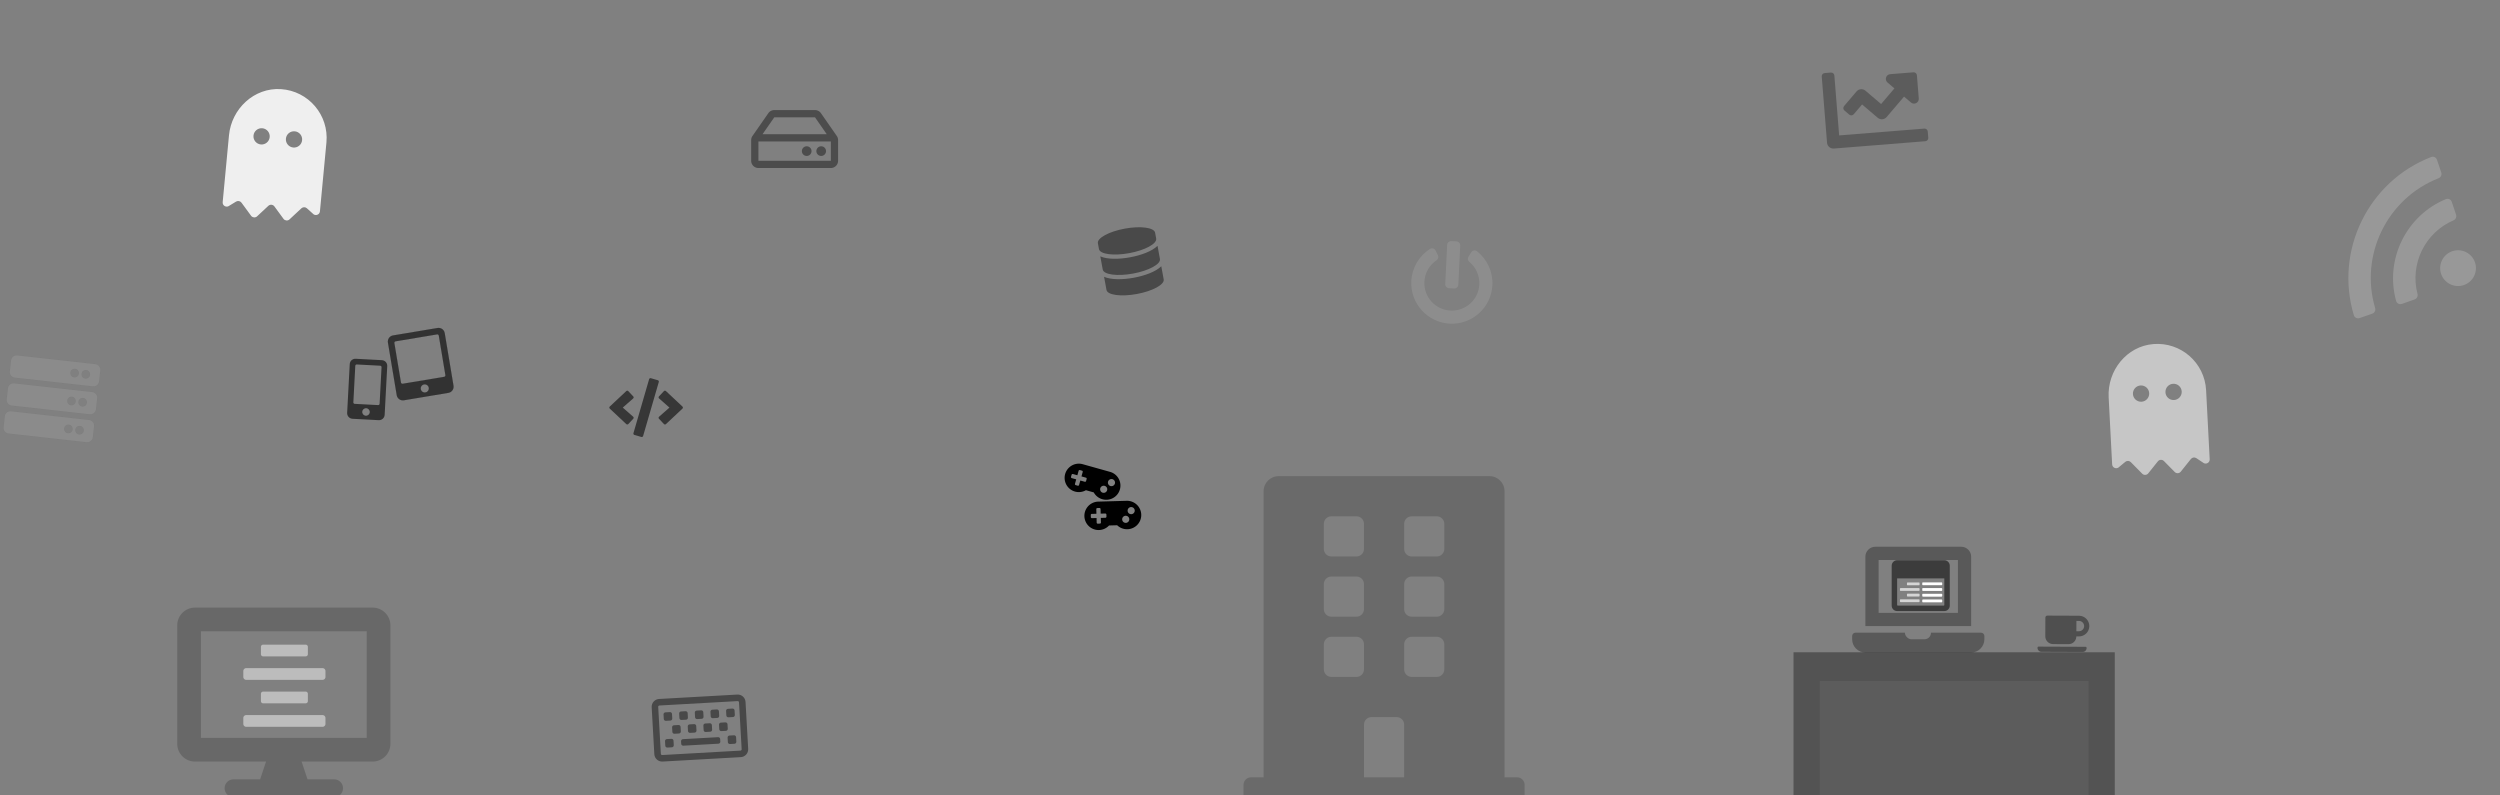 <?xml version="1.0" encoding="UTF-8" standalone="no"?>
<!-- Created with Inkscape (http://www.inkscape.org/) -->

<svg
   xmlns:dc="http://purl.org/dc/elements/1.1/"
   xmlns:cc="http://creativecommons.org/ns#"
   xmlns:rdf="http://www.w3.org/1999/02/22-rdf-syntax-ns#"
   xmlns:svg="http://www.w3.org/2000/svg"
   xmlns="http://www.w3.org/2000/svg"
   xmlns:sodipodi="http://sodipodi.sourceforge.net/DTD/sodipodi-0.dtd"
   xmlns:inkscape="http://www.inkscape.org/namespaces/inkscape"
   width="2200"
   height="700"
   viewBox="0 0 582.083 185.208"
   version="1.1"
   id="svg8"
   inkscape:version="0.92.4 (5da689c313, 2019-01-14)"
   sodipodi:docname="heroBg.svg">
  <rect x="0" y="0" width="582.083" height="185.208" fill="#808080" stroke="none"/>
  <defs
     id="defs2" />
  <sodipodi:namedview
     id="base"
     pagecolor="#ffffff"
     bordercolor="#666666"
     borderopacity="1.0"
     inkscape:pageopacity="0.0"
     inkscape:pageshadow="2"
     inkscape:zoom="1.4"
     inkscape:cx="1560.7404"
     inkscape:cy="122.62853"
     inkscape:document-units="mm"
     inkscape:current-layer="layer1"
     showgrid="false"
     units="px"
     inkscape:pagecheckerboard="true"
     inkscape:window-width="2312"
     inkscape:window-height="2083"
     inkscape:window-x="1518"
     inkscape:window-y="0"
     inkscape:window-maximized="0" />
  <g
     inkscape:label="Layer 1"
     inkscape:groupmode="layer"
     id="layer1"
     transform="translate(0,-111.792)">
    <path
       id="path10"
       d="m 268.945,165.972 0.25,1.359 c 0.221,1.198 -2.582,2.724 -6.259,3.401 -3.677,0.677 -6.839,0.25 -7.06,-0.948 l -0.25,-1.359 c -0.221,-1.198 2.582,-2.724 6.259,-3.401 3.677,-0.677 6.839,-0.25 7.06,0.948 z m 0.563,3.058 0.563,3.058 c 0.221,1.198 -2.582,2.724 -6.259,3.401 -3.677,0.677 -6.839,0.25 -7.06,-0.948 l -0.563,-3.058 c 1.612,0.722 4.315,0.698 6.926,0.217 2.61,-0.481 5.144,-1.422 6.394,-2.671 z m 0.876,4.757 0.563,3.058 c 0.221,1.198 -2.582,2.724 -6.259,3.401 -3.677,0.677 -6.839,0.25 -7.06,-0.948 l -0.563,-3.058 c 1.612,0.722 4.315,0.698 6.926,0.217 2.61,-0.481 5.144,-1.422 6.394,-2.671 z"
       inkscape:connector-curvature="0"
       style="opacity:0.432;stroke-width:0.03" />
    <path
       id="path43"
       d="m 171.661,273.51 -18.21,1.028 c -1.006,0.057 -1.775,0.918 -1.718,1.924 l 0.617,10.926 c 0.057,1.006 0.918,1.775 1.924,1.718 l 18.21,-1.028 c 1.006,-0.057 1.775,-0.918 1.718,-1.924 l -0.617,-10.926 c -0.057,-1.006 -0.918,-1.775 -1.924,-1.718 z m 1.023,12.73 c 0.009,0.167 -0.119,0.311 -0.286,0.321 l -18.21,1.028 c -0.167,0.009 -0.311,-0.119 -0.321,-0.286 l -0.617,-10.926 c -0.009,-0.167 0.119,-0.311 0.286,-0.321 l 18.21,-1.028 c 0.167,-0.009 0.311,0.119 0.321,0.286 z m -14.163,-4.148 -0.06,-1.062 c -0.014,-0.251 -0.23,-0.444 -0.481,-0.43 l -1.062,0.06 c -0.251,0.014 -0.444,0.23 -0.43,0.481 l 0.06,1.062 c 0.014,0.251 0.23,0.444 0.481,0.43 l 1.062,-0.06 c 0.251,-0.014 0.444,-0.23 0.43,-0.481 z m 3.642,-0.206 -0.06,-1.062 c -0.014,-0.251 -0.23,-0.444 -0.481,-0.43 l -1.062,0.06 c -0.251,0.014 -0.444,0.23 -0.43,0.481 l 0.06,1.062 c 0.014,0.251 0.23,0.444 0.481,0.43 l 1.062,-0.06 c 0.251,-0.014 0.444,-0.23 0.43,-0.481 z m 3.642,-0.206 -0.06,-1.062 c -0.014,-0.251 -0.23,-0.444 -0.481,-0.43 l -1.062,0.06 c -0.251,0.014 -0.444,0.23 -0.43,0.481 l 0.06,1.062 c 0.014,0.251 0.23,0.444 0.481,0.43 l 1.062,-0.06 c 0.251,-0.014 0.444,-0.23 0.43,-0.481 z m 3.642,-0.206 -0.06,-1.062 c -0.014,-0.251 -0.23,-0.444 -0.481,-0.43 l -1.062,0.06 c -0.251,0.014 -0.444,0.23 -0.43,0.481 l 0.06,1.062 c 0.014,0.251 0.23,0.444 0.481,0.43 l 1.062,-0.06 c 0.251,-0.014 0.444,-0.23 0.43,-0.481 z m -12.571,3.831 -0.06,-1.062 c -0.014,-0.251 -0.23,-0.444 -0.481,-0.43 l -1.062,0.06 c -0.251,0.014 -0.444,0.23 -0.43,0.481 l 0.06,1.062 c 0.014,0.251 0.23,0.444 0.481,0.43 l 1.062,-0.06 c 0.251,-0.014 0.444,-0.23 0.43,-0.481 z m 14.568,-0.823 -0.06,-1.062 c -0.014,-0.251 -0.23,-0.444 -0.481,-0.43 l -1.062,0.06 c -0.251,0.014 -0.444,0.23 -0.43,0.481 l 0.06,1.062 c 0.014,0.251 0.23,0.444 0.481,0.43 l 1.062,-0.06 c 0.251,-0.014 0.444,-0.23 0.43,-0.481 z m -14.919,-5.399 -0.06,-1.062 c -0.014,-0.251 -0.23,-0.444 -0.481,-0.43 l -1.062,0.06 c -0.251,0.014 -0.444,0.23 -0.43,0.481 l 0.06,1.062 c 0.014,0.251 0.23,0.444 0.481,0.43 l 1.062,-0.06 c 0.251,-0.014 0.444,-0.23 0.43,-0.481 z m 3.642,-0.206 -0.06,-1.062 c -0.014,-0.251 -0.23,-0.444 -0.481,-0.43 l -1.062,0.06 c -0.251,0.014 -0.444,0.23 -0.43,0.481 l 0.06,1.062 c 0.014,0.251 0.23,0.444 0.481,0.43 l 1.062,-0.06 c 0.251,-0.014 0.444,-0.23 0.43,-0.481 z m 3.642,-0.206 -0.06,-1.062 c -0.014,-0.251 -0.23,-0.444 -0.481,-0.43 l -1.062,0.06 c -0.251,0.014 -0.444,0.23 -0.43,0.481 l 0.06,1.062 c 0.014,0.251 0.23,0.444 0.481,0.43 l 1.062,-0.06 c 0.251,-0.014 0.444,-0.23 0.43,-0.481 z m 3.642,-0.206 -0.06,-1.062 c -0.014,-0.251 -0.23,-0.444 -0.481,-0.43 l -1.062,0.06 c -0.251,0.014 -0.444,0.23 -0.43,0.481 l 0.06,1.062 c 0.014,0.251 0.23,0.444 0.481,0.43 l 1.062,-0.06 c 0.251,-0.014 0.444,-0.23 0.43,-0.481 z m 3.642,-0.206 -0.06,-1.062 c -0.014,-0.251 -0.23,-0.444 -0.481,-0.43 l -1.062,0.06 c -0.251,0.014 -0.444,0.23 -0.43,0.481 l 0.06,1.062 c 0.014,0.251 0.23,0.444 0.481,0.43 l 1.062,-0.06 c 0.251,-0.014 0.444,-0.23 0.43,-0.481 z m -3.379,6.204 -0.034,-0.607 c -0.014,-0.251 -0.23,-0.444 -0.481,-0.43 l -8.194,0.463 c -0.251,0.014 -0.444,0.23 -0.43,0.481 l 0.034,0.607 c 0.014,0.251 0.23,0.444 0.481,0.43 l 8.194,-0.463 c 0.251,-0.014 0.444,-0.23 0.43,-0.481 z"
       inkscape:connector-curvature="0"
       style="opacity:0.438;stroke-width:0.038" />
    <path
       id="path54"
       d="M 86.764,253.262 H 45.401 c -2.284,0 -4.136,1.853 -4.136,4.136 v 27.575 c 0,2.284 1.853,4.136 4.136,4.136 h 16.545 l -1.379,4.136 h -6.204 c -1.146,0 -2.068,0.922 -2.068,2.068 0,1.146 0.922,2.068 2.068,2.068 h 23.439 c 1.146,0 2.068,-0.922 2.068,-2.068 0,-1.146 -0.922,-2.068 -2.068,-2.068 h -6.204 l -1.379,-4.136 h 16.545 c 2.284,0 4.136,-1.853 4.136,-4.136 v -27.575 c 0,-2.284 -1.853,-4.136 -4.136,-4.136 z M 85.385,283.594 H 46.78 V 258.776 H 85.385 Z"
       inkscape:connector-curvature="0"
       style="opacity:0.185;stroke-width:0.086" />
    <path
       id="path76"
       d="m 478.015,261.756 3.613,0.015 c 0.997,0.004 1.81,-0.802 1.814,-1.799 l 0.602,0.002 c 1.329,0.006 2.413,-1.071 2.418,-2.399 0.006,-1.329 -1.071,-2.413 -2.399,-2.418 l -7.377,-0.029 c -0.25,-7e-4 -0.452,0.2 -0.453,0.45 l -0.018,4.366 c -0.004,0.997 0.802,1.81 1.799,1.814 z m 6.043,-5.396 c 0.664,0.003 1.202,0.545 1.2,1.209 -0.003,0.664 -0.545,1.202 -1.209,1.2 l -0.602,-0.002 0.01,-2.409 z m 0.869,7.23 -9.624,-0.038 c -0.896,-0.004 -1.143,-1.209 -0.673,-1.207 l 10.977,0.044 c 0.47,0.002 0.217,1.205 -0.68,1.202 z"
       inkscape:connector-curvature="0"
       style="opacity:0.386;stroke-width:0.019" />
    <path
       id="path87"
       d="M 21.635,201.765 3.425,199.73 c -0.718,-0.08 -1.236,-0.728 -1.155,-1.446 l 0.291,-2.602 c 0.08,-0.718 0.728,-1.236 1.446,-1.155 l 18.211,2.035 c 0.718,0.08 1.236,0.728 1.155,1.446 l -0.291,2.602 c -0.08,0.718 -0.728,1.236 -1.446,1.155 z m -1.551,-3.795 c -0.539,-0.06 -1.024,0.328 -1.085,0.867 -0.06,0.539 0.328,1.024 0.867,1.085 0.539,0.06 1.024,-0.328 1.085,-0.867 0.06,-0.539 -0.328,-1.024 -0.867,-1.085 z m -2.602,-0.291 c -0.539,-0.06 -1.024,0.328 -1.085,0.867 -0.06,0.539 0.328,1.024 0.867,1.085 0.539,0.06 1.024,-0.328 1.085,-0.867 0.06,-0.539 -0.328,-1.024 -0.867,-1.085 z m 3.426,10.59 -18.211,-2.035 c -0.718,-0.08 -1.236,-0.728 -1.155,-1.446 l 0.291,-2.602 c 0.08,-0.718 0.728,-1.236 1.446,-1.155 l 18.211,2.035 c 0.718,0.08 1.236,0.728 1.155,1.446 l -0.291,2.602 c -0.08,0.718 -0.728,1.236 -1.446,1.155 z m -1.551,-3.795 c -0.539,-0.06 -1.024,0.328 -1.085,0.867 -0.06,0.539 0.328,1.024 0.867,1.085 0.539,0.06 1.024,-0.328 1.085,-0.867 0.06,-0.539 -0.328,-1.024 -0.867,-1.085 z m -2.602,-0.291 c -0.539,-0.06 -1.024,0.328 -1.085,0.867 -0.06,0.539 0.328,1.024 0.867,1.085 0.539,0.06 1.024,-0.328 1.085,-0.867 0.06,-0.539 -0.328,-1.024 -0.867,-1.085 z m 3.426,10.59 -18.211,-2.035 c -0.718,-0.08 -1.236,-0.728 -1.155,-1.446 l 0.291,-2.602 c 0.08,-0.718 0.728,-1.236 1.446,-1.155 l 18.211,2.035 c 0.718,0.08 1.236,0.728 1.155,1.446 l -0.291,2.602 c -0.08,0.718 -0.728,1.236 -1.446,1.155 z m -1.551,-3.795 c -0.539,-0.06 -1.024,0.328 -1.085,0.867 -0.06,0.539 0.328,1.024 0.867,1.085 0.539,0.06 1.024,-0.328 1.085,-0.867 0.06,-0.539 -0.328,-1.024 -0.867,-1.085 z m -2.602,-0.291 c -0.539,-0.06 -1.024,0.328 -1.085,0.867 -0.06,0.539 0.328,1.024 0.867,1.085 0.539,0.06 1.024,-0.328 1.085,-0.867 0.06,-0.539 -0.328,-1.024 -0.867,-1.085 z"
       inkscape:connector-curvature="0"
       style="opacity:0.091;fill:#ffffff;fill-opacity:1;stroke:#000000;stroke-width:0.041;stroke-opacity:1" />
    <path
       id="path109"
       d="m 194.833,143.451 -3.692,-5.307 a 1.686,1.686 0 0 0 -1.384,-0.723 h -9.48 a 1.686,1.686 0 0 0 -1.384,0.723 l -3.692,5.307 a 1.686,1.686 0 0 0 -0.302,0.963 v 4.811 c 0,0.931 0.755,1.686 1.686,1.686 h 16.863 c 0.931,0 1.686,-0.755 1.686,-1.686 v -4.811 c 0,-0.344 -0.105,-0.68 -0.302,-0.963 z m -14.555,-4.344 h 9.48 l 2.737,3.935 h -14.954 z m 13.171,10.118 h -16.863 v -4.497 h 16.863 z m -1.124,-2.248 c 0,0.621 -0.503,1.124 -1.124,1.124 -0.621,0 -1.124,-0.503 -1.124,-1.124 0,-0.621 0.503,-1.124 1.124,-1.124 0.621,0 1.124,0.503 1.124,1.124 z m -3.373,0 c 0,0.621 -0.503,1.124 -1.124,1.124 -0.621,0 -1.124,-0.503 -1.124,-1.124 0,-0.621 0.503,-1.124 1.124,-1.124 0.621,0 1.124,0.503 1.124,1.124 z"
       inkscape:connector-curvature="0"
       style="opacity:0.406;stroke-width:0.035" />
    <path
       id="path120"
       d="m 149.337,213.532 -1.633,-0.474 c -0.171,-0.048 -0.268,-0.228 -0.22,-0.399 l 3.655,-12.589 c 0.048,-0.171 0.228,-0.268 0.399,-0.22 l 1.633,0.474 c 0.171,0.048 0.268,0.228 0.22,0.399 l -3.655,12.589 c -0.051,0.171 -0.228,0.27 -0.399,0.22 z m -3.052,-3.004 1.165,-1.242 c 0.123,-0.131 0.115,-0.34 -0.021,-0.461 l -2.426,-2.134 2.426,-2.134 c 0.137,-0.12 0.147,-0.329 0.021,-0.461 l -1.165,-1.242 c -0.12,-0.129 -0.324,-0.137 -0.455,-0.013 l -3.858,3.614 c -0.137,0.126 -0.137,0.343 0,0.469 l 3.858,3.617 c 0.131,0.123 0.335,0.118 0.455,-0.013 z m 8.76,0.016 3.858,-3.617 c 0.137,-0.126 0.137,-0.343 0,-0.469 l -3.858,-3.62 c -0.129,-0.12 -0.332,-0.115 -0.455,0.013 l -1.165,1.242 c -0.123,0.131 -0.115,0.34 0.021,0.461 l 2.426,2.137 -2.426,2.134 c -0.137,0.12 -0.147,0.329 -0.021,0.461 l 1.165,1.242 c 0.12,0.131 0.324,0.137 0.455,0.016 z"
       inkscape:connector-curvature="0"
       style="opacity:0.571;stroke-width:0.027" />
    <path
       id="path142"
       d="m 101.882,188.167 -10.369,1.732 c -0.781,0.13 -1.308,0.87 -1.178,1.65 l 2.047,12.254 c 0.13,0.781 0.87,1.308 1.65,1.178 l 10.369,-1.732 c 0.781,-0.13 1.308,-0.87 1.178,-1.65 l -2.047,-12.254 c -0.13,-0.781 -0.87,-1.308 -1.65,-1.178 z m -2.822,15.005 c -0.521,0.087 -1.013,-0.264 -1.1,-0.785 -0.087,-0.521 0.264,-1.013 0.785,-1.1 0.521,-0.087 1.013,0.264 1.1,0.785 0.087,0.521 -0.264,1.013 -0.785,1.1 z m 4.653,-4.047 c 0.033,0.194 -0.1,0.38 -0.294,0.413 l -9.662,1.614 c -0.194,0.033 -0.38,-0.1 -0.413,-0.294 l -1.535,-9.191 c -0.032,-0.194 0.1,-0.38 0.294,-0.413 l 9.662,-1.614 c 0.194,-0.033 0.38,0.1 0.413,0.294 z"
       inkscape:connector-curvature="0"
       style="opacity:0.607;stroke:#000000;stroke-width:0.03;stroke-opacity:1" />
    <path
       id="path164"
       d="m 88.923,195.649 -6.113,-0.325 c -0.723,-0.038 -1.341,0.517 -1.38,1.24 l -0.603,11.353 c -0.038,0.723 0.517,1.341 1.24,1.38 l 6.113,0.325 c 0.723,0.038 1.341,-0.517 1.38,-1.24 l 0.603,-11.353 c 0.038,-0.723 -0.517,-1.341 -1.24,-1.38 z m -3.752,12.937 c -0.483,-0.026 -0.853,-0.437 -0.827,-0.92 0.026,-0.483 0.437,-0.853 0.92,-0.827 0.483,0.026 0.853,0.437 0.827,0.92 -0.026,0.483 -0.437,0.853 -0.92,0.827 z m 3.213,-2.785 c -0.01,0.18 -0.165,0.32 -0.345,0.31 l -5.458,-0.29 c -0.18,-0.01 -0.32,-0.165 -0.31,-0.345 l 0.452,-8.515 c 0.01,-0.18 0.165,-0.32 0.345,-0.31 l 5.458,0.29 c 0.18,0.01 0.32,0.165 0.31,0.345 z"
       inkscape:connector-curvature="0"
       style="opacity:0.614;stroke-width:0.027" />
    <path
       id="path175"
       d="m 343.896,170.289 c 2.315,1.83 3.739,4.708 3.585,7.879 -0.254,5.208 -4.678,9.225 -9.883,8.983 -5.197,-0.242 -9.247,-4.686 -9.001,-9.887 0.151,-3.171 1.848,-5.905 4.327,-7.505 0.461,-0.294 1.075,-0.131 1.318,0.358 l 0.549,1.099 c 0.205,0.411 0.074,0.912 -0.309,1.168 -1.637,1.096 -2.736,2.904 -2.839,5.01 -0.175,3.514 2.525,6.538 6.084,6.711 3.487,0.17 6.556,-2.512 6.71,-6.126 0.085,-1.973 -0.752,-3.921 -2.344,-5.228 -0.356,-0.292 -0.434,-0.803 -0.19,-1.188 l 0.654,-1.04 c 0.29,-0.459 0.913,-0.57 1.339,-0.232 z m -4.349,7.798 0.445,-9.137 c 0.025,-0.506 -0.363,-0.934 -0.869,-0.958 l -1.218,-0.059 c -0.506,-0.025 -0.934,0.363 -0.958,0.869 l -0.445,9.137 c -0.025,0.506 0.363,0.934 0.869,0.958 l 1.218,0.059 c 0.506,0.025 0.934,-0.363 0.958,-0.869 z"
       inkscape:connector-curvature="0"
       style="opacity:0.107;fill:#ffffff;fill-opacity:1;stroke-width:0.038" />
    <path
       id="path834"
       d="m 353.228,292.776 h -2.922 v -66.616 c 0,-1.936 -1.57,-3.506 -3.506,-3.506 h -49.085 c -1.936,0 -3.506,1.57 -3.506,3.506 v 66.616 h -2.922 c -0.968,0 -1.753,0.785 -1.753,1.753 v 2.922 h 65.447 v -2.922 c 0,-0.968 -0.785,-1.753 -1.753,-1.753 z m -44.995,-59.019 c 0,-0.968 0.785,-1.753 1.753,-1.753 h 5.843 c 0.968,0 1.753,0.785 1.753,1.753 v 5.843 c 0,0.968 -0.785,1.753 -1.753,1.753 h -5.843 c -0.968,0 -1.753,-0.785 -1.753,-1.753 z m 0,14.024 c 0,-0.968 0.785,-1.753 1.753,-1.753 h 5.843 c 0.968,0 1.753,0.785 1.753,1.753 v 5.843 c 0,0.968 -0.785,1.753 -1.753,1.753 h -5.843 c -0.968,0 -1.753,-0.785 -1.753,-1.753 z m 7.597,21.621 h -5.843 c -0.968,0 -1.753,-0.785 -1.753,-1.753 v -5.843 c 0,-0.968 0.785,-1.753 1.753,-1.753 h 5.843 c 0.968,0 1.753,0.785 1.753,1.753 v 5.843 c 0,0.968 -0.785,1.753 -1.753,1.753 z m 11.103,23.374 h -9.35 v -12.271 c 0,-0.968 0.785,-1.753 1.753,-1.753 h 5.843 c 0.968,0 1.753,0.785 1.753,1.753 z m 9.35,-25.127 c 0,0.968 -0.785,1.753 -1.753,1.753 h -5.843 c -0.968,0 -1.753,-0.785 -1.753,-1.753 v -5.843 c 0,-0.968 0.785,-1.753 1.753,-1.753 h 5.843 c 0.968,0 1.753,0.785 1.753,1.753 z m 0,-14.024 c 0,0.968 -0.785,1.753 -1.753,1.753 h -5.843 c -0.968,0 -1.753,-0.785 -1.753,-1.753 v -5.843 c 0,-0.968 0.785,-1.753 1.753,-1.753 h 5.843 c 0.968,0 1.753,0.785 1.753,1.753 z m 0,-14.024 c 0,0.968 -0.785,1.753 -1.753,1.753 h -5.843 c -0.968,0 -1.753,-0.785 -1.753,-1.753 v -5.843 c 0,-0.968 0.785,-1.753 1.753,-1.753 h 5.843 c 0.968,0 1.753,0.785 1.753,1.753 z"
       inkscape:connector-curvature="0"
       style="opacity:0.169;stroke-width:0.146" />
    <path
       id="path845"
       d="m 566.049,148.352 c -14.644,5.675 -22.515,21.788 -17.999,36.823 0.17,0.565 0.776,0.871 1.334,0.677 l 2.965,-1.031 c 0.532,-0.184 0.822,-0.759 0.662,-1.299 -3.646,-12.352 2.794,-25.53 14.782,-30.242 0.524,-0.206 0.799,-0.787 0.618,-1.321 l -1.008,-2.973 c -0.19,-0.558 -0.803,-0.849 -1.354,-0.636 z m 2.525,24.045 c -1.01,2.067 -0.154,4.561 1.913,5.571 2.067,1.01 4.561,0.154 5.571,-1.913 1.01,-2.067 0.154,-4.561 -1.913,-5.571 -2.067,-1.01 -4.561,-0.154 -5.571,1.913 z m 0.905,-14.238 c -9.253,3.826 -14.247,14.058 -11.584,23.699 0.159,0.578 0.772,0.893 1.337,0.695 l 2.972,-1.042 c 0.518,-0.182 0.817,-0.735 0.677,-1.266 -1.844,-6.982 1.76,-14.332 8.388,-17.159 0.505,-0.216 0.759,-0.792 0.583,-1.312 l -1.003,-2.985 c -0.19,-0.568 -0.817,-0.858 -1.37,-0.629 z"
       inkscape:connector-curvature="0"
       style="opacity:0.192;fill:#ffffff;fill-opacity:1;stroke-width:0.065" />
    <path
       id="path856"
       d="m 258.46,221.66 -6.376,-1.788 a 3.31,3.31 0 1 0 0.756,6.056 l 1.823,0.511 a 3.31,3.31 0 1 0 3.796,-4.78 z m -5.584,2.13 a 0.248,0.248 0 0 1 -0.306,0.172 l -1.036,-0.29 -0.29,1.036 a 0.248,0.248 0 0 1 -0.306,0.172 l -0.478,-0.134 a 0.248,0.248 0 0 1 -0.172,-0.306 l 0.29,-1.036 -1.036,-0.29 a 0.248,0.248 0 0 1 -0.172,-0.306 l 0.134,-0.478 a 0.248,0.248 0 0 1 0.306,-0.172 l 1.036,0.29 0.29,-1.036 a 0.248,0.248 0 0 1 0.306,-0.172 l 0.478,0.134 a 0.248,0.248 0 0 1 0.172,0.306 l -0.29,1.036 1.036,0.29 a 0.248,0.248 0 0 1 0.172,0.306 z m 3.878,2.721 a 0.828,0.828 0 1 1 1.02,-0.573 0.828,0.828 0 0 1 -1.02,0.573 z m 1.811,-1.555 a 0.828,0.828 0 1 1 1.02,-0.573 0.828,0.828 0 0 1 -1.02,0.573 z"
       inkscape:connector-curvature="0"
       style="stroke-width:0.021" />
    <path
       id="path856-6"
       d="m 262.318,228.396 -6.619,0.189 a 3.31,3.31 0 1 0 2.523,5.557 l 1.893,-0.054 a 3.31,3.31 0 1 0 2.203,-5.692 z m -4.698,3.694 a 0.248,0.248 0 0 1 -0.241,0.255 l -1.075,0.031 0.031,1.075 a 0.248,0.248 0 0 1 -0.241,0.255 l -0.496,0.014 a 0.248,0.248 0 0 1 -0.255,-0.241 l -0.031,-1.075 -1.075,0.031 a 0.248,0.248 0 0 1 -0.255,-0.241 l -0.014,-0.496 a 0.248,0.248 0 0 1 0.241,-0.255 l 1.075,-0.031 -0.031,-1.075 a 0.248,0.248 0 0 1 0.241,-0.255 l 0.496,-0.014 a 0.248,0.248 0 0 1 0.255,0.241 l 0.031,1.075 1.075,-0.031 a 0.248,0.248 0 0 1 0.255,0.241 z m 4.512,1.444 a 0.828,0.828 0 1 1 0.804,-0.851 0.828,0.828 0 0 1 -0.804,0.851 z m 1.267,-2.023 a 0.828,0.828 0 1 1 0.804,-0.851 0.828,0.828 0 0 1 -0.804,0.851 z"
       inkscape:connector-curvature="0"
       style="stroke-width:0.021" />
    <path
       id="path882"
       d="m 65.402,132.545 c -6.215,-0.399 -11.502,4.557 -12.086,10.756 l -1.468,15.563 c -0.079,0.841 0.897,1.357 1.548,0.819 l 1.573,-0.954 c 0.42,-0.255 0.966,-0.146 1.256,0.25 l 2.264,3.09 c 0.334,0.403 0.931,0.46 1.334,0.126 l 2.656,-2.477 c 0.416,-0.387 1.075,-0.325 1.411,0.133 l 2.146,2.93 c 0.334,0.403 0.931,0.46 1.334,0.126 l 2.802,-2.612 c 0.359,-0.335 0.916,-0.34 1.281,-0.011 l 1.366,1.231 c 0.538,0.65 1.594,0.325 1.673,-0.515 l 1.513,-16.038 c 0.601,-6.369 -4.173,-12.005 -10.602,-12.418 z m -4.672,12.881 c -1.042,-0.098 -1.807,-1.023 -1.709,-2.065 0.098,-1.042 1.023,-1.807 2.065,-1.709 1.042,0.098 1.807,1.023 1.709,2.065 -0.098,1.042 -1.023,1.807 -2.065,1.709 z m 7.548,0.712 c -1.042,-0.098 -1.807,-1.023 -1.709,-2.065 0.098,-1.042 1.023,-1.807 2.065,-1.709 1.042,0.098 1.807,1.023 1.709,2.065 -0.098,1.042 -1.023,1.807 -2.065,1.709 z"
       inkscape:connector-curvature="0"
       style="opacity:0.873;fill:#ffffff;fill-opacity:1;stroke-width:0.059" />
    <path
       id="path904"
       d="m 461.259,259.102 h -11.661 c -0.036,0.953 -0.707,1.539 -1.575,1.539 h -2.924 c -0.899,0 -1.588,-0.84 -1.576,-1.539 h -11.506 c -0.423,0 -0.77,0.346 -0.77,0.77 v 0.77 c 0,1.693 1.385,3.078 3.078,3.078 h 24.625 c 1.693,0 3.078,-1.385 3.078,-3.078 v -0.77 c 0,-0.423 -0.346,-0.77 -0.77,-0.77 z m -2.309,-17.699 c 0,-1.27 -1.039,-2.309 -2.309,-2.309 h -20.008 c -1.27,0 -2.309,1.039 -2.309,2.309 v 16.16 h 24.625 z m -3.078,13.082 h -18.469 v -12.313 h 18.469 z"
       inkscape:connector-curvature="0"
       style="opacity:0.305;stroke-width:0.048" />
    <path
       id="path926"
       d="m 452.703,242.237 h -10.989 c -0.7,0 -1.268,0.568 -1.268,1.268 v 9.298 c 0,0.7 0.568,1.268 1.268,1.268 h 10.989 c 0.7,0 1.268,-0.568 1.268,-1.268 v -9.298 c 0,-0.7 -0.568,-1.268 -1.268,-1.268 z m 0,10.408 c 0,0.087 -0.071,0.158 -0.159,0.158 H 441.873 c -0.087,0 -0.159,-0.071 -0.159,-0.158 v -6.181 h 10.989 z"
       inkscape:connector-curvature="0"
       style="opacity:0.529;stroke-width:0.026" />
    <path
       id="path948"
       d="M 75.098,267.354 H 57.333 a 0.683,0.683 0 0 0 -0.683,0.683 v 1.367 a 0.683,0.683 0 0 0 0.683,0.683 H 75.098 a 0.683,0.683 0 0 0 0.683,-0.683 v -1.367 a 0.683,0.683 0 0 0 -0.683,-0.683 z m 0,10.932 H 57.333 a 0.683,0.683 0 0 0 -0.683,0.683 v 1.367 a 0.683,0.683 0 0 0 0.683,0.683 H 75.098 a 0.683,0.683 0 0 0 0.683,-0.683 v -1.367 A 0.683,0.683 0 0 0 75.098,278.286 Z M 61.267,264.62 h 9.899 a 0.516,0.516 0 0 0 0.516,-0.517 v -1.7 a 0.516,0.516 0 0 0 -0.516,-0.516 h -9.899 a 0.516,0.516 0 0 0 -0.517,0.516 v 1.7 a 0.517,0.517 0 0 0 0.517,0.517 z m 9.899,10.932 a 0.516,0.516 0 0 0 0.516,-0.517 v -1.7 a 0.516,0.516 0 0 0 -0.516,-0.516 h -9.899 a 0.516,0.516 0 0 0 -0.517,0.516 v 1.7 a 0.517,0.517 0 0 0 0.517,0.517 z"
       inkscape:connector-curvature="0"
       style="opacity:0.471;fill:#ffffff;fill-opacity:1;stroke-width:0.043" />
    <path
       id="path959"
       d="m 442.535,249.372 h 4.244 a 0.163,0.163 0 0 0 0.163,-0.163 v -0.326 a 0.163,0.163 0 0 0 -0.163,-0.163 h -4.244 a 0.163,0.163 0 0 0 -0.163,0.163 v 0.326 a 0.163,0.163 0 0 0 0.163,0.163 z m 4.244,1.959 h -4.244 a 0.163,0.163 0 0 0 -0.163,0.163 v 0.326 a 0.163,0.163 0 0 0 0.163,0.163 h 4.244 a 0.163,0.163 0 0 0 0.163,-0.163 v -0.326 a 0.163,0.163 0 0 0 -0.163,-0.163 z m 0.032,-3.917 h -2.676 a 0.131,0.131 0 0 0 -0.131,0.131 v 0.391 a 0.131,0.131 0 0 0 0.131,0.131 h 2.676 a 0.131,0.131 0 0 0 0.131,-0.131 v -0.391 a 0.131,0.131 0 0 0 -0.131,-0.131 z m 0,2.611 h -2.676 a 0.131,0.131 0 0 0 -0.131,0.131 v 0.391 a 0.131,0.131 0 0 0 0.131,0.131 h 2.676 a 0.131,0.131 0 0 0 0.131,-0.131 v -0.391 a 0.131,0.131 0 0 0 -0.131,-0.131 z"
       inkscape:connector-curvature="0"
       style="opacity:0.666;fill:#ffffff;fill-opacity:1;stroke-width:0.01" />
    <path
       id="path970"
       d="m 452.048,251.374 h -4.318 a 0.166,0.166 0 0 0 -0.166,0.166 v 0.332 a 0.166,0.166 0 0 0 0.166,0.166 h 4.318 a 0.166,0.166 0 0 0 0.166,-0.166 v -0.332 a 0.166,0.166 0 0 0 -0.166,-0.166 z m 0,-1.329 h -4.318 a 0.166,0.166 0 0 0 -0.166,0.166 v 0.332 a 0.166,0.166 0 0 0 0.166,0.166 h 4.318 a 0.166,0.166 0 0 0 0.166,-0.166 v -0.332 a 0.166,0.166 0 0 0 -0.166,-0.166 z m 0,-1.329 h -4.318 a 0.166,0.166 0 0 0 -0.166,0.166 v 0.332 a 0.166,0.166 0 0 0 0.166,0.166 h 4.318 a 0.166,0.166 0 0 0 0.166,-0.166 v -0.332 a 0.166,0.166 0 0 0 -0.166,-0.166 z m 0,-1.329 h -4.318 a 0.166,0.166 0 0 0 -0.166,0.166 v 0.332 a 0.166,0.166 0 0 0 0.166,0.166 h 4.318 a 0.166,0.166 0 0 0 0.166,-0.166 v -0.332 a 0.166,0.166 0 0 0 -0.166,-0.166 z"
       inkscape:connector-curvature="0"
       style="fill:#ffffff;fill-opacity:1;stroke-width:0.01" />
    <path
       id="path882-0"
       d="m 501.355,191.903 c -6.206,0.51 -10.716,6.182 -10.392,12.401 l 0.813,15.611 c 0.044,0.843 1.085,1.212 1.65,0.585 l 1.417,-1.173 c 0.379,-0.313 0.934,-0.285 1.279,0.065 l 2.689,2.728 c 0.389,0.35 0.988,0.319 1.339,-0.07 l 2.267,-2.837 c 0.355,-0.444 1.017,-0.478 1.415,-0.074 l 2.55,2.587 c 0.389,0.35 0.988,0.319 1.339,-0.07 l 2.392,-2.992 c 0.307,-0.384 0.856,-0.47 1.266,-0.197 l 1.531,1.019 c 0.627,0.565 1.624,0.09 1.581,-0.753 l -0.837,-16.087 c -0.333,-6.388 -5.875,-11.27 -12.297,-10.742 z m -2.747,13.423 c -1.045,0.054 -1.937,-0.749 -1.991,-1.794 -0.054,-1.045 0.749,-1.937 1.794,-1.991 1.045,-0.054 1.937,0.749 1.991,1.794 0.054,1.045 -0.749,1.937 -1.794,1.991 z m 7.571,-0.394 c -1.045,0.054 -1.937,-0.749 -1.991,-1.794 -0.054,-1.045 0.749,-1.937 1.794,-1.991 1.045,-0.054 1.937,0.749 1.991,1.794 0.054,1.045 -0.749,1.937 -1.794,1.991 z"
       inkscape:connector-curvature="0"
       style="opacity:0.549;fill:#ffffff;fill-opacity:1;stroke-width:0.059" />
    <path
       id="path847"
       d="m 448.053,141.734 -19.837,1.587 -1.117,-13.959 c -0.033,-0.406 -0.388,-0.708 -0.793,-0.676 l -1.469,0.118 c -0.406,0.033 -0.708,0.388 -0.676,0.793 l 1.234,15.429 c 0.065,0.811 0.776,1.417 1.587,1.352 l 21.306,-1.705 c 0.406,-0.033 0.708,-0.388 0.676,-0.793 L 448.847,142.41 c -0.033,-0.406 -0.388,-0.708 -0.793,-0.676 z m -2.527,-13.107 -5.421,0.434 c -0.982,0.079 -1.379,1.305 -0.629,1.944 l 1.607,1.369 -3.1,3.639 -3.639,-3.1 c -0.62,-0.528 -1.55,-0.454 -2.078,0.166 l -2.902,3.407 c -0.264,0.31 -0.227,0.775 0.083,1.039 l 1.122,0.956 c 0.31,0.264 0.775,0.227 1.039,-0.083 l 1.946,-2.285 3.639,3.1 c 0.62,0.528 1.55,0.454 2.078,-0.166 l 4.056,-4.761 1.607,1.369 c 0.75,0.639 1.898,0.052 1.819,-0.93 l -0.434,-5.421 c -0.032,-0.406 -0.387,-0.708 -0.793,-0.676 z"
       inkscape:connector-curvature="0"
       style="opacity:0.279;stroke-width:0.046" />
    <path
       id="path858"
       d="m 492.39,297.454 h -74.802 v -33.791 h 74.802 z"
       inkscape:connector-curvature="0"
       style="opacity:0.354;stroke-width:0.098" />
    <rect
       style="opacity:0.058;fill:#ffffff;fill-opacity:1;stroke-width:0.245"
       id="rect869"
       width="62.555"
       height="27.403"
       x="423.711"
       y="270.353" />
  </g>
</svg>
